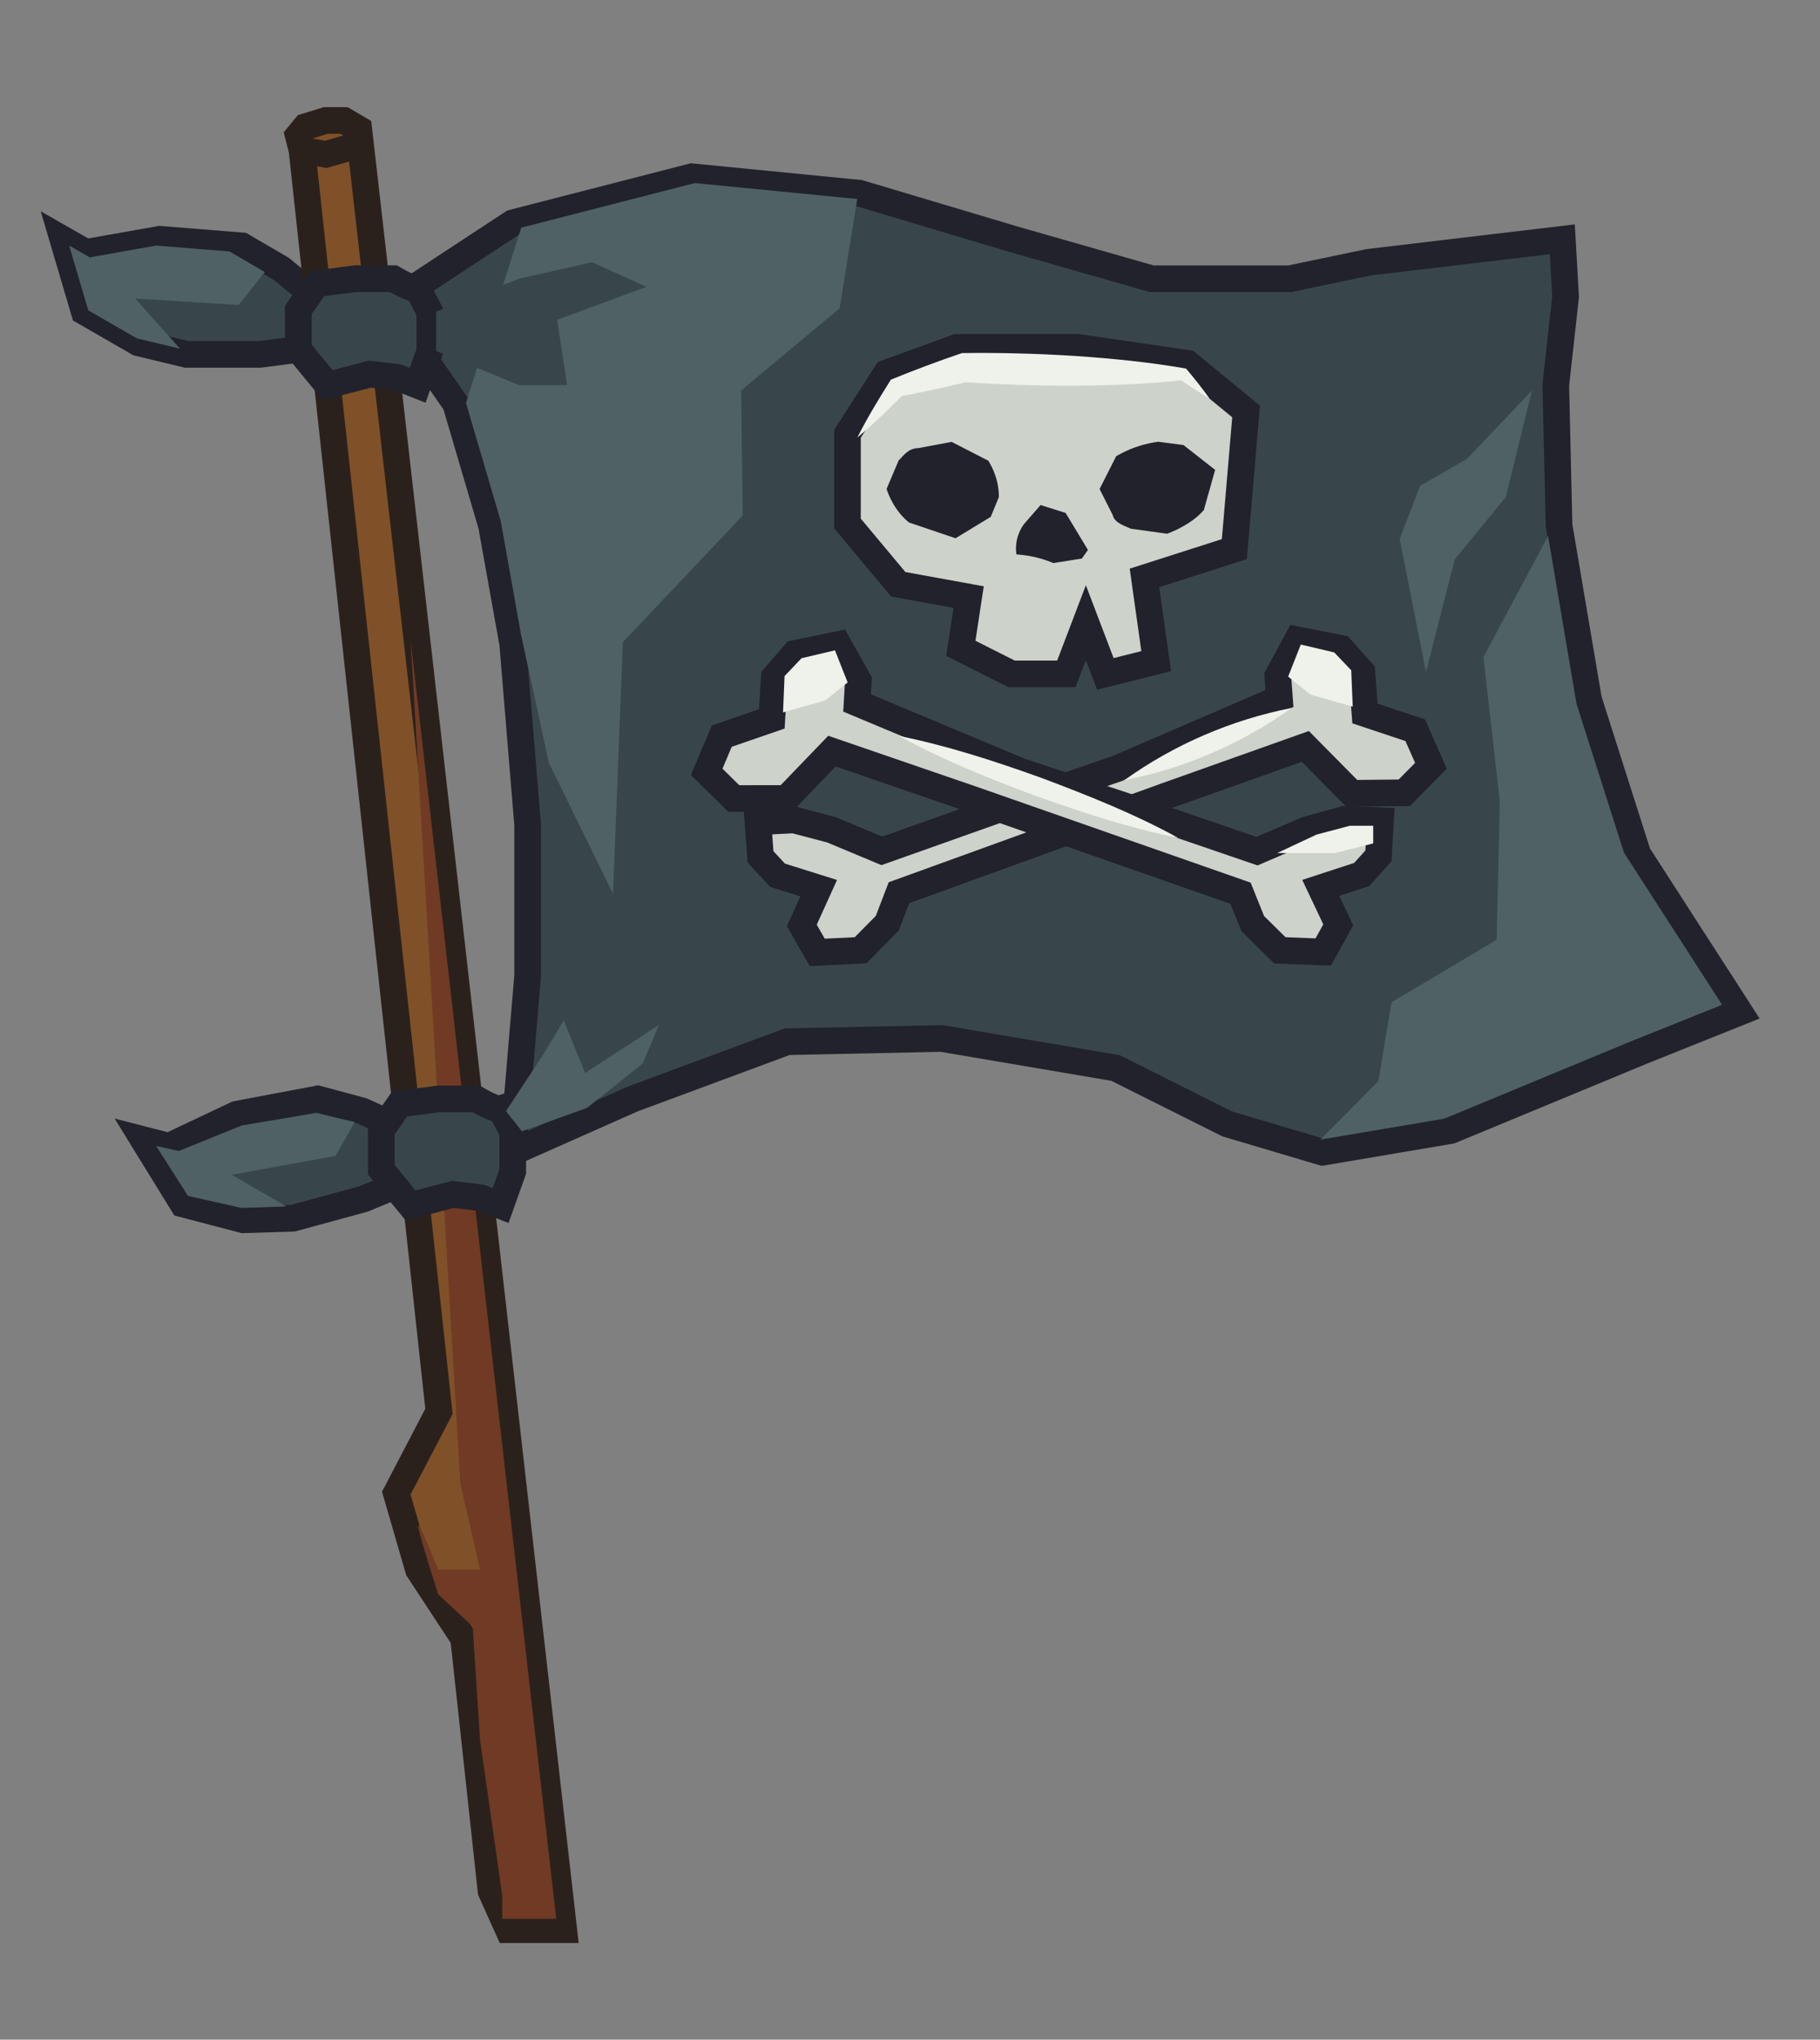 <svg width="183" height="205" viewBox="0 0 183 205" fill="none" xmlns="http://www.w3.org/2000/svg">
<rect x="0" y="0" width="183" height="205" fill="#808080" stroke="none"/>
<path d="M31.207 29.416L28.282 27.021L24.319 24.709L16.065 24.05L8.633 25.367L6.322 24.05L8.468 31.317L13.919 34.459L18.761 35.618H26.136L29.997 35.118" fill="#38464A"/>
<path d="M31.207 29.416L28.282 27.021L24.319 24.709L16.065 24.05L8.633 25.367L6.322 24.05L8.468 31.317L13.919 34.459L18.761 35.618H26.136L29.997 35.118" stroke="#21222B" stroke-width="2.678" stroke-miterlimit="10"/>
<path d="M26.63 27.344L23.078 25.272L15.684 24.683L9.025 25.867L6.955 24.683L8.879 31.196L13.76 34.009L18.103 35.048C16.596 33.362 15.096 31.684 13.589 29.998C17.058 30.22 20.527 30.442 23.99 30.657" fill="#4F6165"/>
<path d="M30.365 15.097C31.973 29.91 44.139 141.852 44.139 141.852L39.847 150.069L42.076 157.754C43.589 160.054 45.102 162.36 46.614 164.66C46.849 166.833 47.089 169.006 47.324 171.179C47.792 175.474 48.482 181.829 49.374 190.078C49.957 191.37 50.533 192.656 51.115 193.949H53.901H56.686L36.075 12.981L34.593 12.107H32.764L30.726 12.734L29.991 13.627L30.365 15.097L32.77 15.515C33.929 15.179 35.093 14.844 36.252 14.508" fill="#805128"/>
<path d="M30.365 15.097C31.973 29.91 44.139 141.852 44.139 141.852L39.847 150.069L42.076 157.754C43.589 160.054 45.102 162.36 46.614 164.66C46.849 166.833 47.089 169.006 47.324 171.179C47.792 175.474 48.482 181.829 49.374 190.078C49.957 191.37 50.533 192.656 51.115 193.949H53.901H56.686L36.075 12.981L34.593 12.107H32.764L30.726 12.734L29.991 13.627L30.365 15.097ZM30.365 15.097L32.77 15.515C33.929 15.179 35.093 14.844 36.252 14.508" stroke="#2B211C" stroke-width="2.678" stroke-miterlimit="10"/>
<path d="M46.285 149.074C46.943 151.969 47.608 154.858 48.267 157.754C46.861 157.754 45.462 157.754 44.057 157.754C42.854 154.738 42.196 153.249 42.075 153.293C41.93 153.344 42.595 155.656 44.057 160.237C45.215 161.314 46.367 162.385 47.526 163.462C47.773 167.263 48.02 171.064 48.267 174.866C49.007 180.074 49.754 185.275 50.495 190.483C50.501 191.268 50.501 192.06 50.507 192.846H53.217H55.926C51.045 149.999 46.165 107.152 41.284 64.305" fill="#703A24"/>
<path d="M40.809 33.363L45.816 40.573L49.418 52.806L51.552 64.705L53.052 82.888V98.093L51.552 115.807L63.623 110.453L79.145 104.701L94.667 104.371L112.17 107.343L123.4 112.962L132.978 115.807L145.86 113.627L165.016 105.695L174.922 101.729L164.686 85.859L159.73 70.324L156.761 52.806L156.432 38.716L157.419 29.834L157.09 24.05L137.605 26.362L129.68 28.016H115.804L101.934 24.05L86.412 19.418L69.568 17.765L51.552 22.396L40.233 29.834L40.157 35.618" fill="#38464A"/>
<path d="M40.809 33.363L45.816 40.573L49.418 52.806L51.552 64.705L53.052 82.888V98.093L51.552 115.807L63.623 110.453L79.145 104.701L94.667 104.371L112.17 107.343L123.4 112.962L132.978 115.807L145.86 113.627L165.016 105.695L174.922 101.729L164.686 85.859L159.73 70.324L156.761 52.806L156.432 38.716L157.419 29.834L157.09 24.05L137.605 26.362L129.68 28.016H115.804L101.934 24.05L86.412 19.418L69.568 17.765L51.552 22.396L40.233 29.834L40.157 35.618" stroke="#21222B" stroke-width="2.678" stroke-miterlimit="10"/>
<path d="M46.855 40.503L50.343 52.357L52.406 63.887C53.337 68.151 54.267 72.421 55.198 76.685C57.344 81.063 59.49 85.447 61.636 89.825C61.965 81.399 62.294 72.966 62.63 64.54C66.649 60.295 70.669 56.056 74.682 51.812C74.625 47.624 74.575 43.436 74.518 39.248C77.822 36.492 81.12 33.736 84.425 30.987C85.013 27.325 85.602 23.663 86.191 20.001L69.865 18.398L52.406 22.884C50.558 28.757 48.709 34.63 46.855 40.503Z" fill="#4F6165"/>
<path d="M150.487 94.456C146.962 96.547 143.442 98.644 139.916 100.735C139.473 103.377 139.036 106.025 138.593 108.667C136.649 110.624 134.706 112.582 132.763 114.54L145.164 112.443L163.61 104.802L173.15 100.982L163.294 85.707L158.521 70.749L155.659 53.877C153.494 57.926 151.323 61.98 149.158 66.029C149.709 70.876 150.26 75.722 150.81 80.575" fill="#4F6165"/>
<path d="M41.987 29.004C41.493 29.169 39.543 28.009 39.543 28.009H35.713L31.833 28.516L29.997 31.152V35.118L32.947 38.716L37.201 37.601L40.037 37.95L41.993 38.723L43.215 35.295V31.329L41.987 29.004Z" fill="#38464A" stroke="#21222B" stroke-width="2.678" stroke-miterlimit="10"/>
<path d="M39.829 113.19L36.379 111.644L31.948 110.453L23.807 111.986L16.983 115.211L14.406 114.546L18.382 121.002L24.465 122.598L29.447 122.44L36.562 120.501L40.158 119.013" fill="#38464A"/>
<path d="M39.829 113.19L36.379 111.644L31.948 110.453L23.807 111.986L16.983 115.211L14.406 114.546L18.382 121.002L24.465 122.598L29.447 122.44L36.562 120.501L40.158 119.013" stroke="#21222B" stroke-width="2.678" stroke-miterlimit="10"/>
<path d="M50.33 111.448C49.837 111.613 47.887 110.453 47.887 110.453H44.057L40.177 110.96L38.341 113.596V117.562L41.291 121.16L45.545 120.045L48.381 120.394L50.337 121.167L51.558 117.739V113.773L50.33 111.448Z" fill="#38464A" stroke="#21222B" stroke-width="2.678" stroke-miterlimit="10"/>
<path d="M119.412 36.524C115.741 35.986 112.076 35.454 108.404 34.915C104.34 34.915 100.282 34.915 96.218 34.915L89.141 37.487L85.21 43.601V52.61L90.319 58.724L97.396 60.01L96.611 65.161L101.719 67.733H107.22L109.183 62.582L111.145 67.733L116.254 66.447L115.076 58.084L124.116 55.189C124.508 50.576 124.901 45.964 125.293 41.352C123.344 39.743 121.375 38.133 119.412 36.524Z" fill="#CDD2CA" stroke="#21222B" stroke-width="2.678" stroke-miterlimit="10"/>
<path d="M99.618 51.945C98.44 52.661 97.263 53.383 96.079 54.099C94.522 53.573 92.965 53.041 91.401 52.515C91.306 52.439 91.129 52.293 90.933 52.097C89.616 50.798 89.147 49.138 89.147 49.138C89.147 49.138 89.622 48.017 90.363 46.268C90.762 45.914 91.287 45.039 92.332 45.039C92.332 45.039 93.503 44.818 95.687 44.412C96.915 45.046 98.149 45.673 99.377 46.306C99.839 47.06 100.282 48.068 100.403 49.271C100.428 49.512 100.434 49.74 100.434 49.962C100.428 49.962 100.156 50.621 99.618 51.945Z" fill="#21222B"/>
<path d="M118.995 44.729C120.059 45.559 121.116 46.395 122.18 47.225C121.8 48.568 121.42 49.918 121.046 51.261C120.97 51.349 120.825 51.514 120.616 51.711C119.268 52.99 117.35 53.643 117.35 53.643C117.35 53.643 115.919 53.447 113.691 53.136C113.197 52.876 112.057 52.598 111.88 51.755C111.88 51.755 111.418 50.849 110.563 49.151C111.121 48.055 111.678 46.953 112.228 45.857C113.064 45.362 114.197 44.837 115.634 44.539C115.919 44.482 116.197 44.431 116.463 44.399C116.47 44.406 117.312 44.514 118.995 44.729Z" fill="#21222B"/>
<path d="M102.201 55.721C102.15 55.398 102.131 54.986 102.201 54.517C102.327 53.694 102.682 53.06 102.96 52.673L104.631 50.76L107.145 51.552L109.392 55.271L108.778 56.139L105.91 56.589C105.518 56.424 105.062 56.259 104.543 56.114C103.65 55.867 102.846 55.765 102.201 55.721Z" fill="#21222B"/>
<path d="M112.323 77.249L101.366 81.012L88.673 85.517L83.603 83.401L79.83 82.406L76.209 82.59L76.469 86.119L78.184 87.969L82.318 89.267L80.621 93.005L82.172 95.723L86.527 95.508L89.211 92.796L90.389 89.724L117.21 80.011L131.251 75.019L135.91 79.733L141.196 79.682L143.88 76.97L142.303 73.397L137.246 71.712L136.935 67.537L134.827 65.174L130.453 64.312L128.484 67.955L128.649 70.204L112.323 77.249Z" fill="#CDD2CA" stroke="#21222B" stroke-width="2.678" stroke-miterlimit="10"/>
<path d="M102.612 77.528L113.627 81.177L126.395 85.548L131.428 83.382L135.181 82.349L138.809 82.488L138.6 86.023L136.916 87.892L132.801 89.236L134.561 92.954L133.048 95.685L128.687 95.514L125.964 92.828L124.736 89.774L97.769 80.341L83.653 75.494L79.07 80.252L73.784 80.258L71.056 77.572L72.575 73.986L77.608 72.25L77.848 68.069L79.924 65.68L84.28 64.781L86.312 68.404L86.179 70.653L102.612 77.528Z" fill="#CDD2CA" stroke="#21222B" stroke-width="2.678" stroke-miterlimit="10"/>
<path d="M43.848 31.316L52.185 28.009L59.547 26.356L64.997 28.833C62.009 29.935 59.015 31.038 56.027 32.14C56.356 34.332 56.685 36.518 57.021 38.71C55.413 38.71 53.799 38.71 52.191 38.71L43.854 35.282V31.316H43.848Z" fill="#38464A"/>
<path d="M50.875 111.676L54.679 105.904C55.35 104.789 56.022 103.674 56.686 102.553C57.401 104.314 58.117 106.082 58.832 107.843C61.307 106.234 63.789 104.625 66.264 103.009L64.618 106.899L59.009 111.359L52.477 113.697L50.875 111.676Z" fill="#4F6165"/>
<path d="M35.669 112.772L31.744 111.866L24.319 113.114L17.983 115.68L15.697 115.173L18.9 120.197L24.288 121.407L28.782 121.255C26.959 120.197 25.136 119.139 23.313 118.075C26.782 117.441 30.251 116.808 33.72 116.174" fill="#4F6165"/>
<path d="M147.512 46.116C145.936 47.022 144.36 47.928 142.79 48.834L140.732 54.169C141.619 58.616 142.499 63.07 143.385 67.518C144.347 63.748 145.316 59.985 146.278 56.215L151.412 49.949C152.285 46.382 153.159 42.822 154.032 39.255" fill="#4F6165"/>
<path d="M121.628 40.066C120.565 39.426 119.533 38.754 118.533 38.051L118.925 38.21C115.26 38.609 111.595 38.748 107.917 38.767C104.252 38.78 100.593 38.659 96.934 38.4L97.39 38.343C95.105 38.907 92.8 39.413 90.477 39.844L90.958 39.521C90.205 40.294 89.426 41.048 88.641 41.795C87.85 42.549 87.04 43.278 86.204 43.975C87.185 42.03 88.312 40.167 89.471 38.33L89.578 38.159C91.939 37.19 94.326 36.303 96.731 35.485C100.492 35.435 104.252 35.536 108.006 35.77C111.772 36.024 115.532 36.391 119.261 37.044C120.084 38.02 120.875 39.02 121.628 40.066Z" fill="#EEF2EB"/>
<path d="M118.45 84.205C113.601 83.242 108.745 81.627 104.086 79.973C99.402 78.237 94.775 76.368 90.375 73.961C95.294 74.955 100.035 76.501 104.738 78.193C109.366 79.929 114.114 81.817 118.45 84.205Z" fill="#EEF2EB"/>
<path d="M129.87 71.154C124.857 74.74 119.096 77.236 113.051 78.414C118.052 74.829 123.825 72.345 129.87 71.154Z" fill="#EEF2EB"/>
<path d="M83.957 65.363C82.836 65.629 81.716 65.889 80.596 66.155C80.026 66.751 79.456 67.353 78.886 67.948C78.836 69.165 78.785 70.387 78.734 71.604C80.152 71.198 81.57 70.793 82.982 70.394L85.229 68.588L83.957 65.363Z" fill="#EEF2EB"/>
<path d="M130.795 64.781C131.915 65.047 133.036 65.306 134.156 65.573C134.726 66.168 135.296 66.77 135.865 67.365C135.916 68.582 135.967 69.805 136.017 71.021C134.599 70.615 133.181 70.21 131.77 69.811L129.522 68.005L130.795 64.781Z" fill="#EEF2EB"/>
<path d="M138.074 84.769V82.995H135.719L132.377 83.882L128.414 85.739H134.232L138.074 84.769Z" fill="#EEF2EB"/>
</svg>
